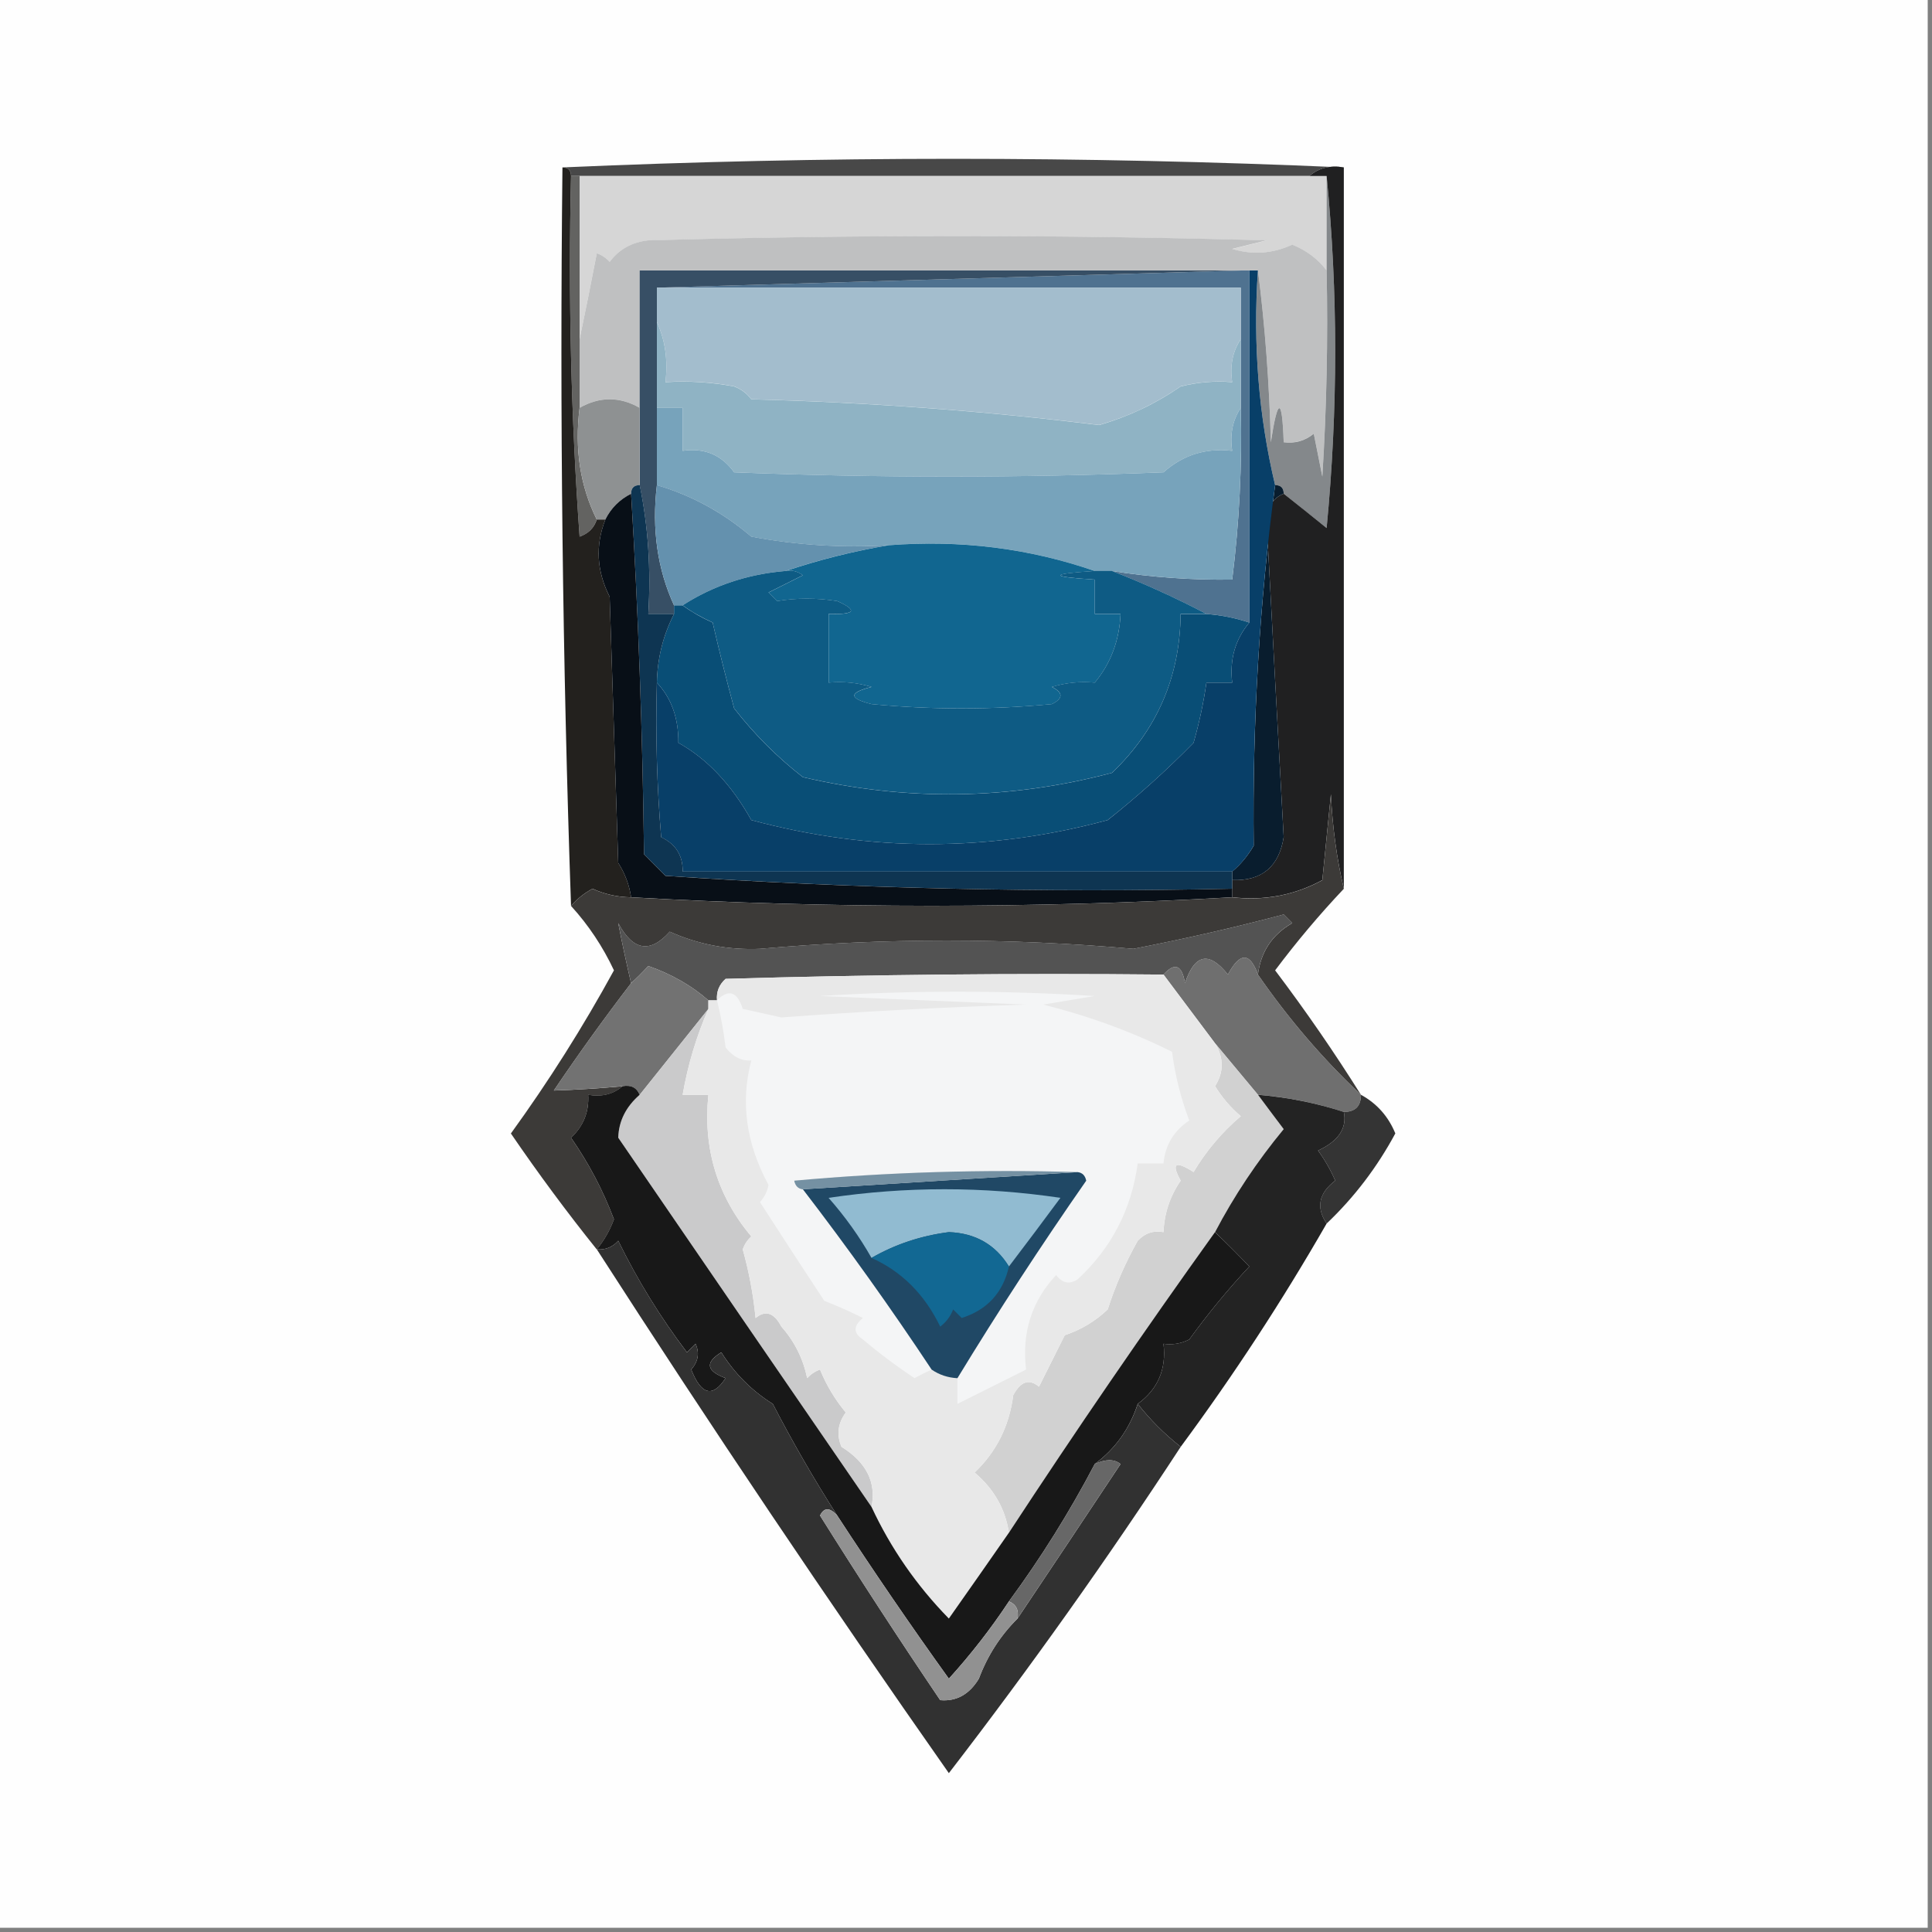 <svg width="32" height="32" viewBox="0 0 32 32" fill="none" xmlns="http://www.w3.org/2000/svg">
    <rect x="0" y="0" width="32" height="32" fill="#808080" stroke="none"/>
    <g clip-path="url(#clip0_3051_442)">
        <path fill-rule="evenodd" clip-rule="evenodd"
            d="M-0.071 -0.07C10.596 -0.07 21.262 -0.07 31.929 -0.07C31.929 10.596 31.929 21.263 31.929 31.93C21.262 31.93 10.596 31.93 -0.071 31.93C-0.071 21.263 -0.071 10.596 -0.071 -0.07Z"
            fill="#FEFEFE" />
        <path fill-rule="evenodd" clip-rule="evenodd"
            d="M9.316 2.773C13.63 2.583 17.944 2.583 22.258 2.773C22.03 2.735 21.841 2.782 21.689 2.915C17.659 2.915 13.63 2.915 9.6 2.915C9.553 2.915 9.505 2.915 9.458 2.915C9.458 2.82 9.41 2.773 9.316 2.773Z"
            fill="#484848" />
        <path fill-rule="evenodd" clip-rule="evenodd"
            d="M9.6 2.916C13.63 2.916 17.659 2.916 21.689 2.916C21.784 2.916 21.879 2.916 21.973 2.916C21.973 3.438 21.973 3.959 21.973 4.48C21.83 4.292 21.641 4.149 21.404 4.054C21.082 4.202 20.75 4.226 20.409 4.125C20.599 4.077 20.788 4.03 20.978 3.983C17.564 3.888 14.151 3.888 10.738 3.983C10.467 4.011 10.254 4.13 10.098 4.338C10.039 4.273 9.968 4.226 9.885 4.196C9.79 4.691 9.695 5.165 9.6 5.618C9.6 4.718 9.6 3.817 9.6 2.916Z"
            fill="#D6D6D6" />
        <path fill-rule="evenodd" clip-rule="evenodd"
            d="M21.973 4.479C21.997 5.618 21.973 6.756 21.902 7.892C21.855 7.655 21.808 7.418 21.76 7.181C21.616 7.3 21.45 7.348 21.262 7.323C21.236 6.571 21.165 6.571 21.049 7.323C21.024 6.35 20.953 5.402 20.836 4.479C20.788 4.479 20.741 4.479 20.693 4.479C20.646 4.479 20.599 4.479 20.551 4.479C17.233 4.479 13.914 4.479 10.596 4.479C10.596 5.238 10.596 5.996 10.596 6.755C10.264 6.565 9.932 6.565 9.6 6.755C9.6 6.375 9.6 5.996 9.6 5.617C9.695 5.163 9.79 4.689 9.885 4.195C9.968 4.224 10.039 4.272 10.098 4.337C10.254 4.128 10.467 4.01 10.738 3.981C14.151 3.886 17.564 3.886 20.978 3.981C20.788 4.029 20.599 4.076 20.409 4.123C20.75 4.225 21.082 4.201 21.404 4.052C21.641 4.148 21.83 4.29 21.973 4.479Z"
            fill="#BFC0C1" />
        <path fill-rule="evenodd" clip-rule="evenodd"
            d="M20.551 4.48C20.598 4.48 20.646 4.48 20.693 4.48C20.693 6.424 20.693 8.368 20.693 10.312C20.463 10.235 20.226 10.188 19.982 10.169C19.479 9.906 18.958 9.669 18.418 9.458C19.076 9.562 19.74 9.609 20.409 9.6C20.527 8.657 20.574 7.709 20.551 6.756C20.551 6.377 20.551 5.998 20.551 5.618C20.551 5.334 20.551 5.049 20.551 4.765C17.327 4.765 14.104 4.765 10.88 4.765C14.104 4.67 17.327 4.575 20.551 4.48Z"
            fill="#4F7290" />
        <path fill-rule="evenodd" clip-rule="evenodd"
            d="M9.458 2.916C9.505 2.916 9.552 2.916 9.6 2.916C9.6 3.817 9.6 4.718 9.6 5.618C9.6 5.997 9.6 6.377 9.6 6.756C9.515 7.438 9.61 8.054 9.884 8.605C9.84 8.744 9.745 8.839 9.6 8.889C9.458 6.901 9.41 4.909 9.458 2.916Z"
            fill="#636361" />
        <path fill-rule="evenodd" clip-rule="evenodd"
            d="M20.551 4.48C17.327 4.575 14.104 4.67 10.88 4.765C10.88 4.955 10.88 5.144 10.88 5.334C10.88 5.808 10.88 6.282 10.88 6.756C10.88 7.183 10.88 7.609 10.88 8.036C10.794 8.764 10.889 9.428 11.164 10.027C11.164 10.075 11.164 10.122 11.164 10.169C11.022 10.169 10.88 10.169 10.738 10.169C10.783 9.431 10.736 8.719 10.595 8.036C10.595 7.609 10.595 7.183 10.595 6.756C10.595 5.998 10.595 5.239 10.595 4.48C13.914 4.48 17.233 4.48 20.551 4.48Z"
            fill="#374F65" />
        <path fill-rule="evenodd" clip-rule="evenodd"
            d="M10.88 4.764C14.104 4.764 17.327 4.764 20.551 4.764C20.551 5.048 20.551 5.333 20.551 5.617C20.416 5.819 20.368 6.056 20.409 6.328C20.12 6.305 19.836 6.329 19.555 6.399C19.14 6.687 18.69 6.9 18.204 7.039C16.317 6.806 14.397 6.663 12.444 6.613C12.37 6.514 12.275 6.443 12.16 6.399C11.784 6.328 11.404 6.305 11.022 6.328C11.065 5.964 11.018 5.632 10.88 5.333C10.88 5.143 10.88 4.953 10.88 4.764Z"
            fill="#A3BDCD" />
        <path fill-rule="evenodd" clip-rule="evenodd"
            d="M10.88 5.334C11.018 5.634 11.065 5.966 11.022 6.33C11.404 6.306 11.784 6.33 12.16 6.401C12.275 6.444 12.37 6.516 12.444 6.614C14.397 6.665 16.317 6.807 18.204 7.041C18.69 6.901 19.14 6.688 19.555 6.401C19.836 6.33 20.12 6.306 20.409 6.33C20.368 6.057 20.416 5.82 20.551 5.618C20.551 5.998 20.551 6.377 20.551 6.756C20.416 6.958 20.368 7.195 20.409 7.467C19.973 7.417 19.594 7.535 19.271 7.823C16.901 7.918 14.53 7.918 12.16 7.823C11.95 7.533 11.665 7.414 11.306 7.467C11.306 7.23 11.306 6.993 11.306 6.756C11.164 6.756 11.022 6.756 10.88 6.756C10.88 6.282 10.88 5.808 10.88 5.334Z"
            fill="#8FB3C4" />
        <path fill-rule="evenodd" clip-rule="evenodd"
            d="M10.595 6.755C10.595 7.182 10.595 7.609 10.595 8.036C10.501 8.036 10.453 8.083 10.453 8.178C10.264 8.273 10.121 8.415 10.027 8.604C9.979 8.604 9.932 8.604 9.884 8.604C9.61 8.054 9.515 7.437 9.6 6.755C9.932 6.566 10.264 6.566 10.595 6.755Z"
            fill="#8E9192" />
        <path fill-rule="evenodd" clip-rule="evenodd"
            d="M21.973 2.916C22.162 4.837 22.162 6.781 21.973 8.747C21.733 8.554 21.497 8.365 21.262 8.178C21.262 8.083 21.215 8.036 21.12 8.036C20.847 6.889 20.752 5.704 20.836 4.48C20.953 5.403 21.024 6.351 21.049 7.325C21.165 6.572 21.236 6.572 21.262 7.325C21.45 7.349 21.616 7.302 21.76 7.183C21.807 7.42 21.855 7.657 21.902 7.894C21.973 6.757 21.997 5.619 21.973 4.48C21.973 3.959 21.973 3.438 21.973 2.916Z"
            fill="#84888B" />
        <path fill-rule="evenodd" clip-rule="evenodd"
            d="M10.88 6.756C11.022 6.756 11.164 6.756 11.306 6.756C11.306 6.993 11.306 7.23 11.306 7.467C11.665 7.414 11.95 7.533 12.16 7.823C14.53 7.917 16.901 7.917 19.271 7.823C19.594 7.535 19.973 7.416 20.409 7.467C20.368 7.195 20.416 6.958 20.551 6.756C20.574 7.709 20.527 8.657 20.409 9.6C19.74 9.609 19.076 9.562 18.418 9.458C18.323 9.458 18.228 9.458 18.133 9.458C17.046 9.081 15.908 8.938 14.72 9.031C13.956 9.078 13.197 9.031 12.444 8.889C11.978 8.49 11.457 8.206 10.88 8.036C10.88 7.609 10.88 7.183 10.88 6.756Z"
            fill="#77A3BB" />
        <path fill-rule="evenodd" clip-rule="evenodd"
            d="M10.88 8.035C11.457 8.205 11.978 8.49 12.444 8.888C13.197 9.03 13.956 9.077 14.72 9.031C14.141 9.127 13.572 9.269 13.013 9.457C12.385 9.509 11.816 9.698 11.307 10.026C11.259 10.026 11.212 10.026 11.164 10.026C10.889 9.427 10.794 8.763 10.88 8.035Z"
            fill="#6491AE" />
        <path fill-rule="evenodd" clip-rule="evenodd"
            d="M21.689 2.915C21.841 2.782 22.03 2.734 22.258 2.772C22.258 6.755 22.258 10.737 22.258 14.719C22.141 14.225 22.07 13.703 22.044 13.155C21.997 13.629 21.95 14.103 21.902 14.577C21.441 14.828 20.943 14.922 20.409 14.861C20.409 14.814 20.409 14.767 20.409 14.719C20.409 14.672 20.409 14.624 20.409 14.577C20.9 14.593 21.184 14.355 21.262 13.866C21.165 12.113 21.07 10.359 20.978 8.604C20.998 8.386 21.093 8.244 21.262 8.177C21.497 8.363 21.734 8.553 21.973 8.746C22.162 6.779 22.162 4.836 21.973 2.915C21.878 2.915 21.784 2.915 21.689 2.915Z"
            fill="#202021" />
        <path fill-rule="evenodd" clip-rule="evenodd"
            d="M14.72 9.031C15.908 8.939 17.046 9.081 18.133 9.458C17.375 9.506 17.375 9.553 18.133 9.6C18.133 9.79 18.133 9.98 18.133 10.169C18.276 10.169 18.418 10.169 18.56 10.169C18.54 10.608 18.398 10.988 18.133 11.307C17.892 11.284 17.655 11.308 17.422 11.378C17.612 11.473 17.612 11.568 17.422 11.663C16.427 11.757 15.431 11.757 14.436 11.663C14.056 11.568 14.056 11.473 14.436 11.378C14.203 11.308 13.966 11.284 13.725 11.307C13.725 10.928 13.725 10.549 13.725 10.169C14.165 10.182 14.213 10.111 13.867 9.956C13.526 9.903 13.194 9.903 12.871 9.956C12.824 9.909 12.776 9.861 12.729 9.814C12.919 9.719 13.108 9.624 13.298 9.529C13.213 9.463 13.118 9.439 13.013 9.458C13.572 9.27 14.141 9.128 14.72 9.031Z"
            fill="#116690" />
        <path fill-rule="evenodd" clip-rule="evenodd"
            d="M21.12 8.035C21.215 8.035 21.262 8.083 21.262 8.177C21.093 8.244 20.998 8.386 20.978 8.604C21.07 10.359 21.165 12.113 21.262 13.866C21.184 14.356 20.9 14.593 20.409 14.577C20.409 14.53 20.409 14.482 20.409 14.435C20.547 14.32 20.665 14.178 20.765 14.008C20.743 11.965 20.861 9.974 21.12 8.035Z"
            fill="#091D2E" />
        <path fill-rule="evenodd" clip-rule="evenodd"
            d="M9.316 2.773C9.41 2.773 9.458 2.821 9.458 2.916C9.411 4.909 9.458 6.9 9.6 8.889C9.746 8.838 9.84 8.744 9.885 8.605C9.932 8.605 9.979 8.605 10.027 8.605C9.858 9.033 9.882 9.46 10.098 9.885C10.145 11.354 10.193 12.824 10.24 14.293C10.353 14.47 10.424 14.66 10.453 14.862C10.232 14.86 10.018 14.812 9.813 14.72C9.67 14.799 9.551 14.894 9.458 15.005C9.317 10.938 9.27 6.861 9.316 2.773Z"
            fill="#23211E" />
        <path fill-rule="evenodd" clip-rule="evenodd"
            d="M13.013 9.457C13.118 9.439 13.213 9.462 13.298 9.528C13.108 9.623 12.918 9.718 12.729 9.813C12.776 9.86 12.824 9.908 12.871 9.955C13.194 9.902 13.526 9.902 13.867 9.955C14.213 10.11 14.165 10.181 13.724 10.168C13.724 10.548 13.724 10.927 13.724 11.306C13.966 11.283 14.203 11.307 14.435 11.377C14.056 11.472 14.056 11.567 14.435 11.662C15.431 11.757 16.427 11.757 17.422 11.662C17.612 11.567 17.612 11.472 17.422 11.377C17.655 11.307 17.892 11.283 18.133 11.306C18.398 10.987 18.54 10.608 18.56 10.168C18.418 10.168 18.276 10.168 18.133 10.168C18.133 9.979 18.133 9.789 18.133 9.6C17.375 9.552 17.375 9.505 18.133 9.457C18.228 9.457 18.323 9.457 18.418 9.457C18.958 9.668 19.479 9.905 19.982 10.168C19.84 10.168 19.698 10.168 19.555 10.168C19.545 11.209 19.165 12.086 18.418 12.8C16.72 13.249 15.013 13.273 13.298 12.871C12.875 12.543 12.496 12.163 12.16 11.733C12.033 11.262 11.914 10.788 11.804 10.311C11.619 10.227 11.453 10.133 11.307 10.026C11.816 9.698 12.385 9.509 13.013 9.457Z"
            fill="#0E5B84" />
        <path fill-rule="evenodd" clip-rule="evenodd"
            d="M11.164 10.027C11.212 10.027 11.259 10.027 11.306 10.027C11.453 10.134 11.619 10.229 11.804 10.312C11.914 10.79 12.033 11.264 12.16 11.734C12.496 12.165 12.875 12.544 13.298 12.872C15.013 13.274 16.72 13.25 18.418 12.801C19.165 12.087 19.544 11.21 19.555 10.17C19.698 10.17 19.84 10.17 19.982 10.17C20.226 10.188 20.463 10.235 20.693 10.312C20.459 10.59 20.364 10.922 20.409 11.307C20.267 11.307 20.124 11.307 19.982 11.307C19.934 11.642 19.863 11.974 19.769 12.303C19.317 12.764 18.843 13.191 18.346 13.583C16.383 14.114 14.416 14.114 12.444 13.583C12.114 12.994 11.711 12.567 11.235 12.303C11.24 11.896 11.121 11.564 10.88 11.307C10.888 10.903 10.983 10.524 11.164 10.17C11.164 10.122 11.164 10.075 11.164 10.027Z"
            fill="#094E76" />
        <path fill-rule="evenodd" clip-rule="evenodd"
            d="M20.693 4.48C20.741 4.48 20.788 4.48 20.835 4.48C20.752 5.704 20.847 6.889 21.12 8.036C20.861 9.975 20.743 11.966 20.764 14.009C20.665 14.179 20.547 14.321 20.409 14.436C17.375 14.436 14.341 14.436 11.307 14.436C11.312 14.172 11.194 13.982 10.951 13.867C10.88 13.015 10.856 12.162 10.88 11.307C11.121 11.564 11.24 11.896 11.236 12.303C11.711 12.567 12.114 12.994 12.444 13.583C14.416 14.114 16.383 14.114 18.347 13.583C18.843 13.19 19.317 12.764 19.769 12.303C19.863 11.974 19.934 11.642 19.982 11.307C20.124 11.307 20.267 11.307 20.409 11.307C20.364 10.922 20.459 10.59 20.693 10.312C20.693 8.368 20.693 6.424 20.693 4.48Z"
            fill="#083F68" />
        <path fill-rule="evenodd" clip-rule="evenodd"
            d="M10.453 8.177C10.453 8.083 10.501 8.035 10.596 8.035C10.736 8.719 10.783 9.43 10.738 10.168C10.88 10.168 11.022 10.168 11.165 10.168C10.983 10.523 10.889 10.902 10.88 11.306C10.856 12.161 10.88 13.014 10.951 13.866C11.194 13.981 11.312 14.171 11.307 14.435C14.341 14.435 17.375 14.435 20.409 14.435C20.409 14.482 20.409 14.53 20.409 14.577C20.409 14.625 20.409 14.672 20.409 14.72C17.267 14.788 14.138 14.716 11.022 14.506C10.904 14.388 10.785 14.269 10.667 14.151C10.643 12.135 10.572 10.144 10.453 8.177Z"
            fill="#0E3552" />
        <path fill-rule="evenodd" clip-rule="evenodd"
            d="M10.453 8.178C10.572 10.144 10.643 12.135 10.667 14.151C10.785 14.27 10.904 14.388 11.022 14.507C14.138 14.717 17.267 14.788 20.409 14.72C20.409 14.767 20.409 14.815 20.409 14.862C17.09 15.049 13.771 15.049 10.453 14.862C10.424 14.66 10.353 14.47 10.24 14.293C10.193 12.824 10.145 11.354 10.098 9.884C9.882 9.459 9.858 9.033 10.027 8.604C10.121 8.415 10.264 8.273 10.453 8.178Z"
            fill="#080F17" />
        <path fill-rule="evenodd" clip-rule="evenodd"
            d="M22.258 14.721C21.853 15.149 21.474 15.6 21.12 16.072C21.627 16.743 22.101 17.431 22.542 18.134C21.91 17.539 21.341 16.875 20.835 16.143C20.883 15.764 21.073 15.479 21.404 15.29C21.357 15.242 21.309 15.195 21.262 15.147C20.48 15.355 19.65 15.545 18.773 15.716C16.712 15.534 14.649 15.534 12.587 15.716C12.063 15.738 11.565 15.644 11.093 15.432C10.768 15.796 10.484 15.748 10.24 15.29C10.302 15.611 10.373 15.942 10.453 16.285C10.011 16.861 9.584 17.454 9.173 18.063C9.546 18.051 9.925 18.027 10.311 17.992C10.159 18.125 9.97 18.172 9.742 18.134C9.759 18.416 9.664 18.653 9.458 18.845C9.75 19.264 9.987 19.714 10.169 20.196C10.101 20.382 10.006 20.547 9.884 20.694C9.392 20.081 8.918 19.441 8.462 18.774C9.087 17.911 9.656 17.011 10.169 16.072C9.984 15.678 9.747 15.322 9.458 15.005C9.551 14.895 9.669 14.8 9.813 14.721C10.018 14.813 10.231 14.86 10.453 14.863C13.771 15.049 17.09 15.049 20.409 14.863C20.943 14.924 21.441 14.829 21.902 14.579C21.95 14.104 21.997 13.63 22.044 13.156C22.07 13.705 22.141 14.226 22.258 14.721Z"
            fill="#3C3A38" />
        <path fill-rule="evenodd" clip-rule="evenodd"
            d="M20.835 16.142C20.702 15.769 20.536 15.769 20.338 16.142C20.026 15.751 19.789 15.799 19.627 16.284C19.578 15.983 19.459 15.935 19.271 16.142C16.853 16.118 14.435 16.142 12.018 16.213C11.911 16.309 11.863 16.427 11.876 16.569C11.828 16.569 11.781 16.569 11.733 16.569C11.457 16.326 11.125 16.136 10.738 16C10.641 16.105 10.546 16.2 10.453 16.284C10.373 15.941 10.302 15.61 10.24 15.289C10.484 15.747 10.768 15.795 11.093 15.431C11.565 15.643 12.063 15.738 12.587 15.715C14.649 15.533 16.712 15.533 18.773 15.715C19.65 15.544 20.48 15.355 21.262 15.146C21.31 15.194 21.357 15.241 21.404 15.289C21.073 15.478 20.883 15.763 20.835 16.142Z"
            fill="#535353" />
        <path fill-rule="evenodd" clip-rule="evenodd"
            d="M11.733 16.569C11.733 16.616 11.733 16.664 11.733 16.711C11.354 17.185 10.975 17.659 10.596 18.133C10.547 18.014 10.452 17.967 10.311 17.991C9.925 18.027 9.546 18.05 9.173 18.062C9.584 17.453 10.011 16.86 10.453 16.284C10.546 16.2 10.641 16.106 10.738 16C11.125 16.136 11.457 16.326 11.733 16.569Z"
            fill="#727272" />
        <path fill-rule="evenodd" clip-rule="evenodd"
            d="M20.835 16.141C21.341 16.874 21.91 17.538 22.542 18.132C22.542 18.322 22.447 18.417 22.258 18.417C21.799 18.268 21.325 18.173 20.835 18.132C20.598 17.848 20.361 17.564 20.124 17.279C19.84 16.9 19.555 16.521 19.271 16.141C19.459 15.935 19.578 15.982 19.627 16.284C19.789 15.798 20.026 15.75 20.338 16.141C20.536 15.768 20.702 15.768 20.835 16.141Z"
            fill="#6F6F6F" />
        <path fill-rule="evenodd" clip-rule="evenodd"
            d="M22.542 18.133C22.806 18.278 22.995 18.491 23.111 18.773C22.808 19.336 22.428 19.834 21.973 20.266C21.794 20 21.842 19.763 22.116 19.555C22.039 19.378 21.944 19.212 21.831 19.057C22.171 18.899 22.313 18.686 22.258 18.417C22.447 18.417 22.542 18.322 22.542 18.133Z"
            fill="#343434" />
        <path fill-rule="evenodd" clip-rule="evenodd"
            d="M20.125 17.279C20.362 17.564 20.599 17.848 20.836 18.133C20.974 18.32 21.117 18.509 21.262 18.701C20.82 19.237 20.441 19.806 20.125 20.408C18.952 22.043 17.814 23.702 16.711 25.386C16.65 24.99 16.46 24.658 16.142 24.39C16.503 24.046 16.717 23.62 16.782 23.11C16.904 22.879 17.046 22.832 17.209 22.968C17.351 22.684 17.493 22.399 17.636 22.115C17.905 22.025 18.142 21.883 18.347 21.688C18.474 21.292 18.64 20.913 18.845 20.55C18.962 20.424 19.104 20.377 19.271 20.408C19.284 20.099 19.378 19.814 19.556 19.555C19.395 19.266 19.466 19.219 19.769 19.413C19.98 19.059 20.241 18.751 20.551 18.488C20.382 18.343 20.24 18.177 20.125 17.99C20.272 17.759 20.272 17.522 20.125 17.279Z"
            fill="#D1D1D1" />
        <path fill-rule="evenodd" clip-rule="evenodd"
            d="M11.733 16.711C11.534 17.167 11.392 17.641 11.307 18.133C11.449 18.133 11.591 18.133 11.733 18.133C11.643 19.024 11.88 19.806 12.444 20.48C12.379 20.539 12.332 20.61 12.302 20.693C12.406 21.064 12.477 21.444 12.515 21.831C12.679 21.695 12.821 21.742 12.942 21.973C13.16 22.219 13.302 22.503 13.369 22.826C13.428 22.762 13.499 22.714 13.582 22.684C13.689 22.945 13.831 23.182 14.009 23.395C13.877 23.576 13.853 23.765 13.938 23.964C14.351 24.221 14.517 24.553 14.435 24.96C13.04 22.931 11.642 20.892 10.24 18.844C10.248 18.569 10.367 18.332 10.595 18.133C10.975 17.659 11.354 17.185 11.733 16.711Z"
            fill="#CACACB" />
        <path fill-rule="evenodd" clip-rule="evenodd"
            d="M20.836 18.133C21.325 18.174 21.799 18.268 22.258 18.417C22.313 18.686 22.171 18.899 21.831 19.057C21.944 19.212 22.039 19.378 22.116 19.555C21.842 19.763 21.795 20 21.973 20.266C21.24 21.543 20.434 22.776 19.556 23.964C19.285 23.75 19.048 23.513 18.845 23.253C19.179 23.009 19.321 22.677 19.271 22.257C19.421 22.278 19.563 22.255 19.698 22.186C20.007 21.759 20.339 21.356 20.693 20.977C20.502 20.777 20.312 20.587 20.125 20.408C20.441 19.806 20.82 19.237 21.262 18.702C21.117 18.509 20.974 18.32 20.836 18.133Z"
            fill="#232323" />
        <path fill-rule="evenodd" clip-rule="evenodd"
            d="M19.271 16.142C19.555 16.521 19.84 16.9 20.124 17.279C20.272 17.522 20.272 17.759 20.124 17.991C20.24 18.177 20.382 18.343 20.551 18.488C20.241 18.751 19.98 19.059 19.769 19.413C19.466 19.219 19.395 19.267 19.555 19.555C19.378 19.814 19.283 20.099 19.271 20.408C19.104 20.377 18.962 20.425 18.844 20.551C18.639 20.913 18.474 21.292 18.347 21.688C18.142 21.883 17.905 22.026 17.636 22.115C17.493 22.399 17.351 22.684 17.209 22.968C17.046 22.832 16.904 22.88 16.782 23.111C16.717 23.62 16.503 24.047 16.142 24.391C16.46 24.658 16.649 24.99 16.711 25.386C16.383 25.858 16.051 26.332 15.716 26.808C15.182 26.262 14.755 25.646 14.435 24.959C14.517 24.553 14.351 24.221 13.938 23.964C13.853 23.765 13.877 23.575 14.009 23.395C13.831 23.182 13.689 22.945 13.582 22.684C13.499 22.714 13.428 22.761 13.369 22.826C13.302 22.503 13.16 22.218 12.942 21.973C12.821 21.742 12.679 21.694 12.515 21.831C12.477 21.443 12.406 21.064 12.302 20.693C12.332 20.61 12.379 20.538 12.444 20.48C11.88 19.806 11.643 19.024 11.733 18.133C11.591 18.133 11.449 18.133 11.307 18.133C11.392 17.64 11.534 17.166 11.733 16.711C11.733 16.663 11.733 16.616 11.733 16.568C11.781 16.568 11.828 16.568 11.876 16.568C11.863 16.427 11.911 16.308 12.018 16.213C14.435 16.142 16.853 16.118 19.271 16.142Z"
            fill="#E8E8E8" />
        <path fill-rule="evenodd" clip-rule="evenodd"
            d="M15.858 22.826C16.53 21.719 17.241 20.629 17.991 19.555C17.973 19.468 17.926 19.421 17.849 19.413C16.282 19.365 14.717 19.413 13.155 19.555C13.173 19.641 13.22 19.688 13.298 19.697C14.044 20.668 14.755 21.663 15.431 22.684C15.339 22.727 15.244 22.774 15.147 22.826C14.847 22.627 14.563 22.414 14.293 22.186C14.131 22.08 14.131 21.962 14.293 21.83C14.081 21.724 13.868 21.63 13.653 21.546C13.29 20.995 12.934 20.45 12.587 19.91C12.661 19.831 12.708 19.736 12.729 19.626C12.357 18.94 12.262 18.252 12.444 17.564C12.286 17.578 12.143 17.506 12.018 17.35C11.988 17.093 11.941 16.832 11.876 16.568C12.07 16.376 12.212 16.423 12.302 16.71C12.515 16.758 12.729 16.805 12.942 16.852C14.291 16.752 15.643 16.681 16.995 16.639C15.858 16.592 14.72 16.544 13.582 16.497C15.099 16.402 16.616 16.402 18.133 16.497C17.849 16.544 17.564 16.592 17.28 16.639C18.033 16.828 18.744 17.088 19.413 17.421C19.463 17.811 19.558 18.19 19.698 18.559C19.442 18.729 19.3 18.966 19.271 19.27C19.129 19.27 18.987 19.27 18.844 19.27C18.741 20.03 18.41 20.67 17.849 21.19C17.714 21.278 17.595 21.254 17.493 21.119C17.088 21.551 16.922 22.073 16.995 22.684C16.616 22.873 16.237 23.063 15.858 23.253C15.858 23.11 15.858 22.968 15.858 22.826Z"
            fill="#F4F5F6" />
        <path fill-rule="evenodd" clip-rule="evenodd"
            d="M17.849 19.414C17.926 19.423 17.974 19.47 17.991 19.556C17.242 20.631 16.531 21.721 15.858 22.827C15.7 22.819 15.558 22.772 15.431 22.685C14.755 21.665 14.044 20.669 13.298 19.698C14.815 19.604 16.332 19.509 17.849 19.414Z"
            fill="#204865" />
        <path fill-rule="evenodd" clip-rule="evenodd"
            d="M16.711 20.977C16.487 20.614 16.155 20.424 15.716 20.408C15.252 20.468 14.826 20.61 14.435 20.835C14.235 20.482 13.998 20.151 13.724 19.84C15.004 19.65 16.284 19.65 17.564 19.84C17.277 20.228 16.992 20.608 16.711 20.977Z"
            fill="#91BBD1" />
        <path fill-rule="evenodd" clip-rule="evenodd"
            d="M17.849 19.414C16.332 19.509 14.815 19.604 13.298 19.699C13.22 19.69 13.173 19.643 13.155 19.556C14.717 19.414 16.282 19.367 17.849 19.414Z"
            fill="#7591A3" />
        <path fill-rule="evenodd" clip-rule="evenodd"
            d="M10.311 17.991C10.452 17.966 10.547 18.014 10.595 18.133C10.367 18.332 10.248 18.569 10.24 18.844C11.642 20.892 13.04 22.93 14.435 24.959C14.755 25.646 15.182 26.262 15.716 26.808C16.051 26.332 16.383 25.858 16.711 25.386C17.814 23.702 18.951 22.043 20.124 20.408C20.312 20.587 20.502 20.777 20.693 20.977C20.339 21.356 20.007 21.759 19.698 22.186C19.563 22.255 19.421 22.279 19.271 22.257C19.321 22.677 19.179 23.009 18.844 23.253C18.71 23.665 18.473 23.997 18.133 24.248C17.715 25.045 17.241 25.803 16.711 26.524C16.415 26.972 16.083 27.399 15.716 27.804C15.072 26.907 14.456 26.006 13.867 25.102C13.486 24.506 13.13 23.89 12.8 23.253C12.453 23.036 12.169 22.751 11.947 22.399C11.674 22.567 11.698 22.709 12.018 22.826C11.805 23.154 11.615 23.106 11.449 22.684C11.566 22.549 11.59 22.407 11.52 22.257C11.473 22.305 11.425 22.352 11.378 22.399C10.938 21.818 10.558 21.202 10.24 20.551C10.145 20.658 10.026 20.705 9.884 20.693C10.006 20.546 10.101 20.38 10.169 20.195C9.987 19.713 9.75 19.263 9.458 18.844C9.664 18.652 9.759 18.415 9.742 18.133C9.97 18.171 10.159 18.123 10.311 17.991Z"
            fill="#181818" />
        <path fill-rule="evenodd" clip-rule="evenodd"
            d="M16.711 20.977C16.613 21.411 16.352 21.695 15.929 21.83C15.882 21.783 15.834 21.736 15.787 21.688C15.743 21.803 15.672 21.898 15.573 21.973C15.315 21.439 14.935 21.059 14.435 20.835C14.826 20.61 15.252 20.468 15.716 20.408C16.156 20.424 16.487 20.614 16.711 20.977Z"
            fill="#126893" />
        <path fill-rule="evenodd" clip-rule="evenodd"
            d="M13.867 25.102C13.744 24.965 13.649 24.965 13.582 25.102C14.228 26.133 14.892 27.153 15.573 28.16C15.842 28.183 16.055 28.064 16.213 27.804C16.357 27.42 16.571 27.088 16.853 26.809C17.419 25.965 17.988 25.111 18.56 24.249C18.456 24.165 18.314 24.165 18.133 24.249C18.473 23.997 18.71 23.665 18.845 23.253C19.048 23.513 19.285 23.75 19.556 23.964C18.345 25.817 17.065 27.618 15.716 29.369C13.714 26.514 11.77 23.622 9.885 20.693C10.026 20.705 10.145 20.658 10.24 20.551C10.559 21.202 10.938 21.818 11.378 22.4C11.425 22.352 11.473 22.305 11.52 22.257C11.59 22.407 11.566 22.549 11.449 22.684C11.615 23.106 11.805 23.154 12.018 22.826C11.698 22.709 11.675 22.567 11.947 22.4C12.169 22.751 12.453 23.036 12.8 23.253C13.13 23.89 13.486 24.506 13.867 25.102Z"
            fill="#313131" />
        <path fill-rule="evenodd" clip-rule="evenodd"
            d="M16.853 26.808C16.878 26.667 16.83 26.572 16.711 26.524C17.241 25.803 17.716 25.044 18.133 24.248C18.314 24.165 18.456 24.165 18.56 24.248C17.988 25.111 17.419 25.964 16.853 26.808Z"
            fill="#676767" />
        <path fill-rule="evenodd" clip-rule="evenodd"
            d="M13.867 25.103C14.456 26.007 15.072 26.908 15.716 27.805C16.083 27.4 16.415 26.973 16.711 26.525C16.83 26.574 16.878 26.668 16.853 26.809C16.571 27.089 16.357 27.421 16.213 27.805C16.055 28.065 15.842 28.184 15.573 28.16C14.892 27.153 14.228 26.134 13.582 25.103C13.649 24.966 13.744 24.966 13.867 25.103Z"
            fill="#919191" />
    </g>
    <defs>
        <clipPath id="clip0_3051_442">
            <rect width="32" height="32" fill="white" />
        </clipPath>
    </defs>
</svg>